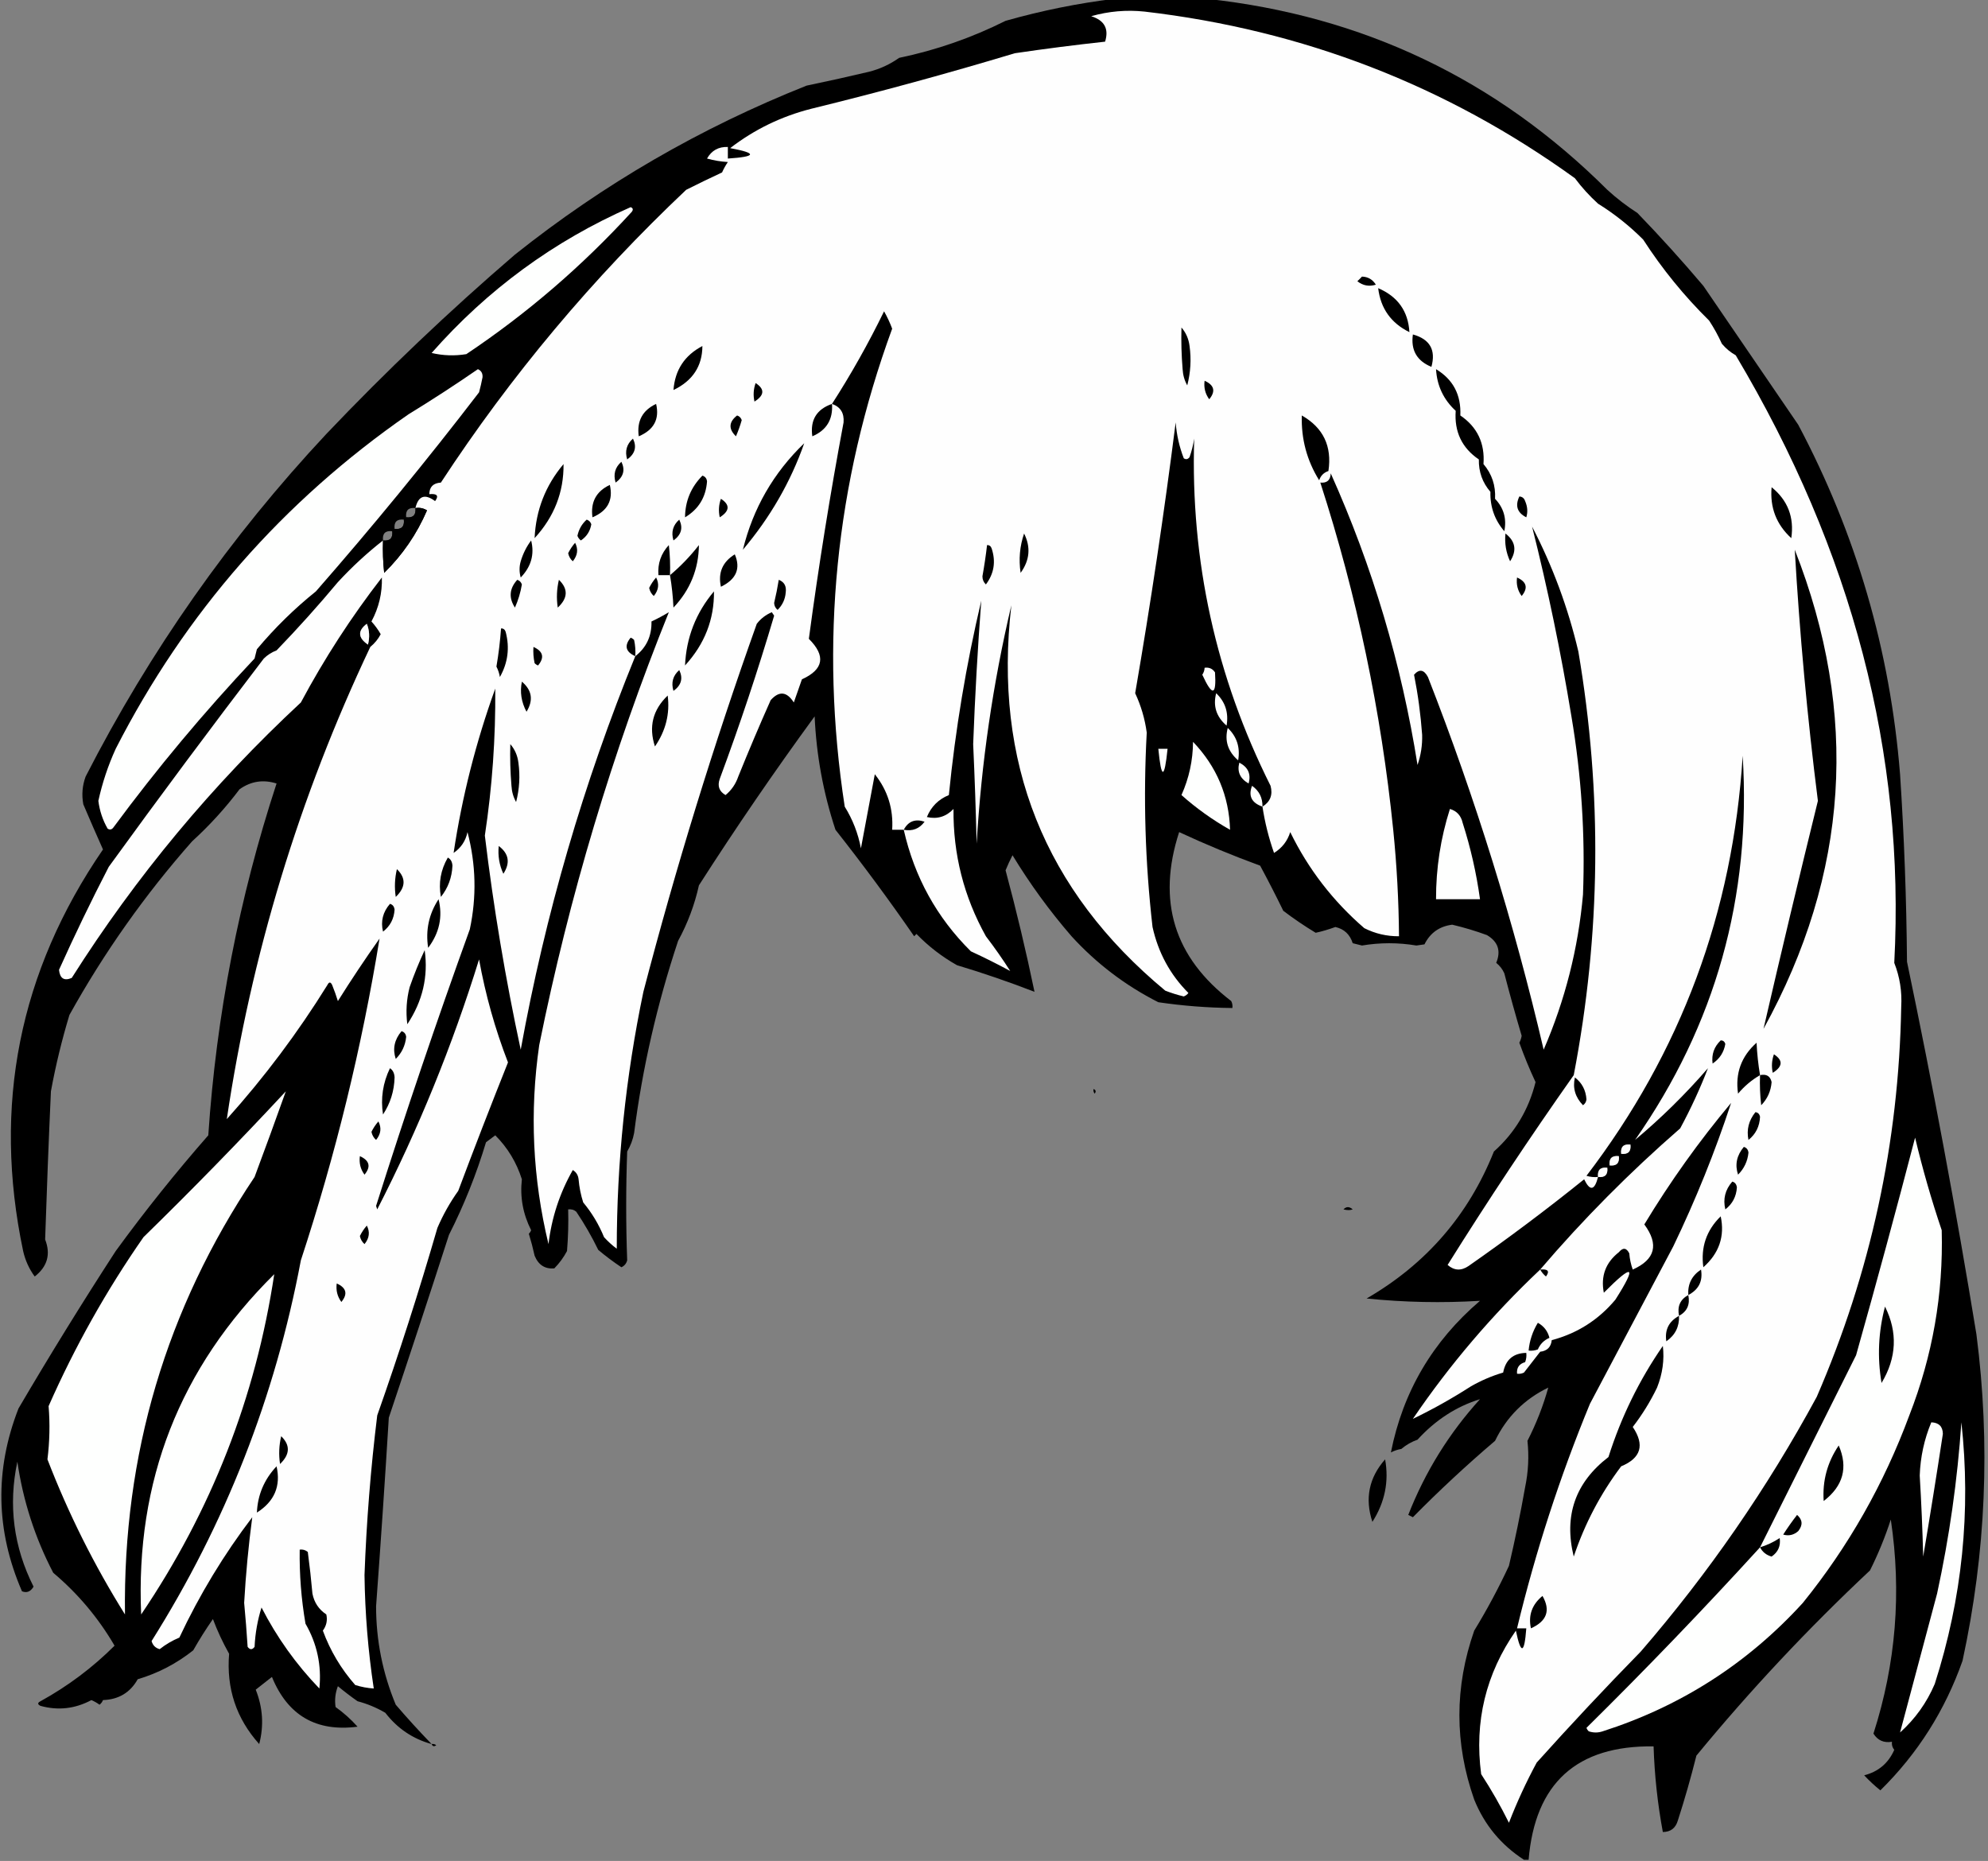 <?xml version="1.0" encoding="UTF-8"?>
<!DOCTYPE svg PUBLIC "-//W3C//DTD SVG 1.1//EN" "http://www.w3.org/Graphics/SVG/1.1/DTD/svg11.dtd">
<svg xmlns="http://www.w3.org/2000/svg" version="1.1" width="859px" height="804px" style="shape-rendering:geometricPrecision; text-rendering:geometricPrecision; image-rendering:optimizeQuality; fill-rule:evenodd; clip-rule:evenodd" xmlns:xlink="http://www.w3.org/1999/xlink">
<rect width="100%" height="100%" fill="#808080" stroke="none"/>
<g><path style="opacity:1" fill="#000000" d="M 481.5,-0.5 C 494.833,-0.5 508.167,-0.5 521.5,-0.5C 588.946,6.799 646.613,34.299 694.5,82C 698.548,85.716 702.882,89.05 707.5,92C 717.341,102.175 726.841,112.675 736,123.5C 749.655,143.466 763.322,163.466 777,183.5C 802.061,230.732 816.727,281.066 821,334.5C 822.772,361.471 823.772,388.471 824,415.5C 835.186,468.952 845.186,522.619 854,576.5C 860.111,623.846 858.111,670.846 848,717.5C 840.437,738.978 828.604,757.645 812.5,773.5C 810.016,771.517 807.683,769.35 805.5,767C 811.628,765.439 815.961,761.772 818.5,756C 817.663,754.989 817.33,753.822 817.5,752.5C 814.039,753.111 811.372,751.944 809.5,749C 819.218,718.766 821.718,687.933 817,656.5C 814.553,664.061 811.553,671.394 808,678.5C 781.195,703.633 756.195,730.299 733,758.5C 730.644,767.923 727.978,777.256 725,786.5C 724.03,789.821 721.863,791.487 718.5,791.5C 716.232,779.284 714.898,766.95 714.5,754.5C 681.279,754.054 663.279,770.387 660.5,803.5C 659.833,803.5 659.167,803.5 658.5,803.5C 648.581,797.083 641.414,788.417 637,777.5C 628.459,753.227 628.459,728.894 637,704.5C 642.509,695.485 647.509,686.151 652,676.5C 654.65,665.232 656.984,653.899 659,642.5C 660.385,635.837 660.718,629.17 660,622.5C 663.819,615.025 666.819,607.358 669,599.5C 658.667,604.5 651,612.167 646,622.5C 633.635,633.035 621.802,644.035 610.5,655.5C 609.833,655.167 609.167,654.833 608.5,654.5C 615.801,635.886 626.134,619.22 639.5,604.5C 629.249,607.672 620.249,613.506 612.5,622C 609.929,622.901 607.596,624.234 605.5,626C 603.899,626.273 602.399,626.773 601,627.5C 606.176,601.336 619.009,579.502 639.5,562C 623.153,563 606.82,562.666 590.5,561C 616.199,546.14 634.532,524.973 645.5,497.5C 654.543,489.429 660.543,479.429 663.5,467.5C 660.911,461.983 658.578,456.316 656.5,450.5C 656.987,449.554 657.32,448.554 657.5,447.5C 654.844,438.544 652.344,429.544 650,420.5C 649.19,418.694 648.024,417.194 646.5,416C 648.641,410.85 647.307,406.85 642.5,404C 637.59,402.197 632.59,400.697 627.5,399.5C 621.972,400.198 617.972,403.031 615.5,408C 614.333,408.167 613.167,408.333 612,408.5C 604.168,407.187 596.335,407.187 588.5,408.5C 587.167,408.167 585.833,407.833 584.5,407.5C 583.284,403.688 580.784,401.354 577,400.5C 574.091,401.565 571.257,402.399 568.5,403C 563.66,400.081 558.994,396.914 554.5,393.5C 551.294,386.922 547.961,380.422 544.5,374C 532.595,369.646 520.928,364.812 509.5,359.5C 499.819,389.281 507.319,413.614 532,432.5C 532.483,433.448 532.649,434.448 532.5,435.5C 521.764,435.395 511.097,434.562 500.5,433C 486.294,425.806 473.794,416.306 463,404.5C 453.522,393.542 445.022,381.876 437.5,369.5C 436.402,371.632 435.402,373.798 434.5,376C 439.186,393.44 443.352,410.94 447,428.5C 435.953,424.222 424.786,420.389 413.5,417C 406.996,413.336 401.163,408.836 396,403.5C 395.667,403.833 395.333,404.167 395,404.5C 384.155,388.811 372.821,373.477 361,358.5C 355.737,342.593 352.737,326.259 352,309.5C 334.592,333.312 317.925,357.646 302,382.5C 300.138,390.898 297.138,398.898 293,406.5C 283.904,433.859 277.57,461.525 274,489.5C 273.46,492.361 272.46,495.028 271,497.5C 270.432,513.194 270.432,528.86 271,544.5C 270.632,545.91 269.799,546.91 268.5,547.5C 265.025,545.192 261.692,542.692 258.5,540C 255.726,534.287 252.56,528.787 249,523.5C 247.989,522.663 246.822,522.33 245.5,522.5C 245.666,528.509 245.499,534.509 245,540.5C 243.533,543.266 241.7,545.766 239.5,548C 235.454,548.324 232.621,546.491 231,542.5C 230.289,539.266 229.455,536.099 228.5,533C 228.957,532.586 229.291,532.086 229.5,531.5C 225.963,524.488 224.63,517.155 225.5,509.5C 223.179,502.18 219.345,495.846 214,490.5C 212.662,491.506 211.329,492.506 210,493.5C 205.835,507.334 200.502,520.667 194,533.5C 185.488,559.881 176.821,586.215 168,612.5C 166.333,639.676 164.5,666.842 162.5,694C 162.515,708.741 165.348,722.908 171,736.5C 176.004,742.336 181.171,748.003 186.5,753.5C 178.383,751.266 171.716,746.766 166.5,740C 162.719,737.775 158.719,736.109 154.5,735C 151.577,732.955 148.743,730.788 146,728.5C 144.876,731.442 144.542,734.442 145,737.5C 148.465,739.963 151.631,742.796 154.5,746C 136.655,748.322 124.322,741.156 117.5,724.5C 115.135,726.342 112.802,728.176 110.5,730C 113.575,737.726 114.075,745.559 112,753.5C 102.101,742.469 97.767,729.469 99,714.5C 96.28,709.67 93.947,704.67 92,699.5C 88.951,703.871 86.118,708.371 83.5,713C 76.278,718.737 68.278,722.903 59.5,725.5C 56.274,731.262 51.274,734.262 44.5,734.5C 44.192,735.308 43.692,735.975 43,736.5C 41.915,735.707 40.748,735.04 39.5,734.5C 32.452,738.268 25.118,739.102 17.5,737C 16.167,736.333 16.167,735.667 17.5,735C 29.357,728.462 40.023,720.462 49.5,711C 42.501,698.997 33.667,688.497 23,679.5C 15.128,664.383 9.961,648.383 7.5,631.5C 3.521,650.295 5.854,668.295 14.5,685.5C 13.215,687.659 11.549,688.326 9.5,687.5C -1.855,661.34 -2.355,635.007 8,608.5C 21.499,585.498 35.499,562.832 50,540.5C 62.573,523.256 75.907,506.589 90,490.5C 93.485,438.578 103.318,387.911 119.5,338.5C 113.726,336.682 108.393,337.515 103.5,341C 97.405,349.099 90.572,356.599 83,363.5C 62.629,386.57 44.962,411.57 30,438.5C 26.705,449.377 24.039,460.377 22,471.5C 21.032,492.828 20.198,514.162 19.5,535.5C 21.989,541.882 20.489,547.216 15,551.5C 12.589,548.221 10.922,544.555 10,540.5C -3.229,477.645 8.271,419.812 44.5,367C 41.588,360.491 38.755,353.991 36,347.5C 35.233,343.406 35.566,339.406 37,335.5C 64.777,281.263 99.444,231.93 141,187.5C 166.903,160.261 194.07,134.428 222.5,110C 260.7,79.551 302.7,55.218 348.5,37C 357.529,35.128 366.529,33.128 375.5,31C 380.223,29.804 384.557,27.804 388.5,25C 404.525,21.659 419.858,16.325 434.5,9C 450.064,4.588 465.73,1.421 481.5,-0.5 Z M 179.5,219.5 C 179.833,222.5 178.5,223.833 175.5,223.5C 175.167,220.5 176.5,219.167 179.5,219.5 Z M 174.5,224.5 C 174.833,227.5 173.5,228.833 170.5,228.5C 170.167,225.5 171.5,224.167 174.5,224.5 Z M 169.5,229.5 C 169.833,232.5 168.5,233.833 165.5,233.5C 165.167,230.5 166.5,229.167 169.5,229.5 Z M 158.5,269.5 C 159.638,272.304 159.805,275.304 159,278.5C 154.652,275.528 154.486,272.528 158.5,269.5 Z M 700.5,498.5 C 700.167,495.5 701.5,494.167 704.5,494.5C 704.833,497.5 703.5,498.833 700.5,498.5 Z M 699.5,499.5 C 699.833,502.5 698.5,503.833 695.5,503.5C 695.167,500.5 696.5,499.167 699.5,499.5 Z M 694.5,504.5 C 694.833,507.5 693.5,508.833 690.5,508.5C 690.167,505.5 691.5,504.167 694.5,504.5 Z"/></g>
<g><path style="opacity:1" fill="#fefefe" d="M 665.5,548.5 C 683.941,526.891 704.107,506.557 726,487.5C 730.608,478.96 734.608,470.293 738,461.5C 728.296,472.705 717.796,483.038 706.5,492.5C 741.275,442.752 756.775,387.418 753,326.5C 748.814,394.084 726.314,454.584 685.5,508C 687.134,508.494 688.801,508.66 690.5,508.5C 689.014,514.392 687.014,514.726 684.5,509.5C 668.258,522.577 651.591,535.077 634.5,547C 631.335,549.13 628.335,548.963 625.5,546.5C 642.922,518.651 661.089,491.318 680,464.5C 691.715,403.594 692.381,342.594 682,281.5C 677.577,262.657 670.911,244.657 662,227.5C 668.803,254.513 674.47,281.847 679,309.5C 683.319,335.004 684.985,360.671 684,386.5C 681.934,409.765 676.267,432.098 667,453.5C 654.201,398.64 637.535,344.973 617,292.5C 615.276,289.27 613.276,288.936 611,291.5C 612.695,300.02 613.862,308.686 614.5,317.5C 614.618,321.971 613.951,326.305 612.5,330.5C 605.577,286.804 593.077,244.804 575,204.5C 574.888,207.447 573.388,208.78 570.5,208.5C 586.305,257.357 596.805,307.357 602,358.5C 603.545,373.798 604.378,389.131 604.5,404.5C 599.205,404.541 594.205,403.375 589.5,401C 575.963,389.306 565.296,375.473 557.5,359.5C 556.29,363.376 553.957,366.376 550.5,368.5C 548.205,361.988 546.539,355.321 545.5,348.5C 548.875,346.41 550.041,343.41 549,339.5C 525.377,292.333 514.377,242.333 516,189.5C 515.587,192.232 514.92,194.899 514,197.5C 513.282,198.451 512.449,198.617 511.5,198C 509.574,193.04 508.407,187.874 508,182.5C 503.041,221.589 497.208,260.589 490.5,299.5C 493.026,304.893 494.693,310.56 495.5,316.5C 493.968,344.562 494.802,372.562 498,400.5C 500.469,411.614 505.635,421.114 513.5,429C 512.975,429.692 512.308,430.192 511.5,430.5C 508.772,429.855 506.105,429.021 503.5,428C 451.283,384.703 429.117,329.203 437,261.5C 429.014,295.401 424.014,329.734 422,364.5C 421.657,350.161 421.157,335.827 420.5,321.5C 421.277,300.774 422.444,280.107 424,259.5C 417.473,287.186 412.807,315.186 410,343.5C 405.5,345.333 402.333,348.5 400.5,353C 404.982,354.011 408.816,352.844 412,349.5C 411.814,369.092 416.481,387.425 426,404.5C 429.745,409.398 433.245,414.398 436.5,419.5C 430.989,416.523 425.323,413.69 419.5,411C 404.798,396.441 395.131,378.941 390.5,358.5C 388.833,358.5 387.167,358.5 385.5,358.5C 386.07,349.491 383.57,341.491 378,334.5C 376,345.167 374,355.833 372,366.5C 370.772,360.049 368.439,354.049 365,348.5C 354.13,277.853 360.964,209.019 385.5,142C 384.523,139.398 383.356,136.898 382,134.5C 375.248,148.346 367.748,161.68 359.5,174.5C 363.153,175.786 364.82,178.453 364.5,182.5C 358.681,213.58 353.681,244.747 349.5,276C 356.922,283.384 355.922,289.217 346.5,293.5C 345.333,296.833 344.167,300.167 343,303.5C 339.982,298.735 336.649,298.402 333,302.5C 328.138,313.418 323.472,324.418 319,335.5C 317.894,338.726 316.061,341.393 313.5,343.5C 310.743,341.912 309.91,339.579 311,336.5C 319.631,313.273 327.464,289.773 334.5,266C 334.167,265.5 333.833,265 333.5,264.5C 330.906,265.592 328.739,267.259 327,269.5C 308.345,321.786 292.012,374.786 278,428.5C 270.333,465.176 266.499,502.176 266.5,539.5C 264.517,538.018 262.684,536.351 261,534.5C 258.755,529.003 255.755,524.003 252,519.5C 250.964,516.247 250.297,512.914 250,509.5C 249.804,507.714 248.971,506.381 247.5,505.5C 241.847,515.437 238.347,526.104 237,537.5C 230.133,509.086 228.8,480.419 233,451.5C 245.959,387.302 264.626,324.968 289,264.5C 286.579,265.961 284.079,267.294 281.5,268.5C 281.637,274.798 279.304,279.798 274.5,283.5C 252.11,338.384 235.61,395.05 225,453.5C 218.404,422.86 213.237,392.027 209.5,361C 212.678,339.99 214.178,318.823 214,297.5C 205.633,320.635 199.633,344.301 196,368.5C 199.207,366.295 201.207,363.295 202,359.5C 205.666,373.461 205.999,387.461 203,401.5C 188.71,441.036 175.21,480.87 162.5,521C 162.667,521.5 162.833,522 163,522.5C 180.795,487.785 195.461,451.785 207,414.5C 209.75,429.747 213.916,444.58 219.5,459C 212.141,477.408 204.974,495.908 198,514.5C 194.443,519.485 191.443,524.818 189,530.5C 181.108,557.732 172.441,584.732 163,611.5C 160.179,634.414 158.346,657.414 157.5,680.5C 157.713,696.933 159.046,713.267 161.5,729.5C 158.784,729.322 156.117,728.822 153.5,728C 147.371,721.038 142.704,713.204 139.5,704.5C 141.069,702.348 141.569,700.014 141,697.5C 137.758,695.356 135.758,692.356 135,688.5C 134.465,682.485 133.799,676.485 133,670.5C 131.989,669.663 130.822,669.33 129.5,669.5C 129.343,680.241 130.176,690.908 132,701.5C 137.003,710.164 139.003,719.497 138,729.5C 127.949,719.066 119.616,707.399 113,694.5C 111.275,700.013 110.275,705.68 110,711.5C 109,712.833 108,712.833 107,711.5C 106.595,705.159 106.095,698.826 105.5,692.5C 106.205,680.072 107.372,667.739 109,655.5C 96.703,671.656 86.203,688.989 77.5,707.5C 74.403,708.795 71.57,710.462 69,712.5C 67.167,712 66,710.833 65.5,709C 97.388,658.352 118.888,603.519 130,544.5C 144.961,498.992 156.294,452.658 164,405.5C 157.752,414.328 151.752,423.328 146,432.5C 145.265,430.129 144.432,427.795 143.5,425.5C 142.833,424.167 142.167,424.167 141.5,425.5C 128.731,446.106 114.231,465.44 98,483.5C 108.564,412.47 129.231,344.47 160,279.5C 161.892,277.946 163.392,276.112 164.5,274C 163.375,272.037 162.041,270.204 160.5,268.5C 163.707,262.517 165.207,256.183 165,249.5C 151.839,266.478 140.172,284.478 130,303.5C 91.724,339.08 58.724,378.747 31,422.5C 27.718,423.911 25.884,422.745 25.5,419C 32.252,403.996 39.418,389.163 47,374.5C 68.948,344.218 91.281,314.218 114,284.5C 115.579,282.959 117.413,281.792 119.5,281C 128.704,271.465 137.537,261.632 146,251.5C 152.07,244.926 158.57,238.926 165.5,233.5C 165.334,238.179 165.501,242.845 166,247.5C 173.924,239.736 180.091,230.736 184.5,220.5C 182.955,219.548 181.288,219.215 179.5,219.5C 180.76,214.211 183.593,213.211 188,216.5C 189.713,214.179 188.88,213.179 185.5,213.5C 185.548,210.365 187.215,208.698 190.5,208.5C 220.717,162.356 256.05,120.189 296.5,82C 301.578,79.444 306.745,76.944 312,74.5C 312.707,72.919 313.54,71.419 314.5,70C 311.447,69.821 308.447,69.321 305.5,68.5C 307.483,65.009 310.483,63.342 314.5,63.5C 314.5,65.167 314.5,66.833 314.5,68.5C 326.93,67.674 327.263,66.174 315.5,64C 325.941,55.947 337.608,50.28 350.5,47C 380.109,39.75 409.443,31.75 438.5,23C 451.475,21.087 464.475,19.42 477.5,18C 479.223,12.453 477.223,8.786 471.5,7C 479.035,4.856 486.701,4.19 494.5,5C 563.061,12.981 625.061,36.981 680.5,77C 683.464,80.966 686.797,84.632 690.5,88C 697.554,92.378 704.054,97.545 710,103.5C 718.235,116.231 727.735,127.898 738.5,138.5C 740.587,141.673 742.421,145.006 744,148.5C 745.708,150.543 747.708,152.21 750,153.5C 800.428,238.215 823.261,325.715 818.5,416C 820.889,422.07 821.889,428.403 821.5,435C 820.467,493.624 808.301,549.791 785,603.5C 763.614,642.953 738.281,679.62 709,713.5C 693.606,729.225 678.606,745.225 664,761.5C 659.453,769.927 655.453,778.594 652,787.5C 648.4,780.243 644.4,773.243 640,766.5C 637.001,743.843 642.001,723.176 655,704.5C 657.174,714.938 658.674,714.605 659.5,703.5C 658.167,703.5 656.833,703.5 655.5,703.5C 663.493,670.355 673.993,638.022 687,606.5C 698.985,583.865 710.985,561.198 723,538.5C 732.736,518.269 741.069,497.602 748,476.5C 734.145,493.049 721.645,510.549 710.5,529C 716.893,537.646 715.226,544.146 705.5,548.5C 704.686,546.234 704.186,543.9 704,541.5C 702.771,539.053 701.271,538.887 699.5,541C 693.777,545.501 691.61,551.335 693,558.5C 705.783,545.639 707.45,546.639 698,561.5C 690.703,570.234 681.536,576.067 670.5,579C 670.167,582 668.5,583.667 665.5,584C 663.167,587 660.833,590 658.5,593C 657.552,593.483 656.552,593.649 655.5,593.5C 655.277,590.886 656.444,589.219 659,588.5C 659.49,587.207 659.657,585.873 659.5,584.5C 653.899,584.597 650.565,587.431 649.5,593C 644.611,594.443 639.945,596.443 635.5,599C 627.309,604.254 618.975,608.921 610.5,613C 626.449,589.544 644.782,568.044 665.5,548.5 Z M 158.5,269.5 C 154.486,272.528 154.652,275.528 159,278.5C 159.805,275.304 159.638,272.304 158.5,269.5 Z M 700.5,498.5 C 703.5,498.833 704.833,497.5 704.5,494.5C 701.5,494.167 700.167,495.5 700.5,498.5 Z M 699.5,499.5 C 699.833,502.5 698.5,503.833 695.5,503.5C 695.167,500.5 696.5,499.167 699.5,499.5 Z M 694.5,504.5 C 694.833,507.5 693.5,508.833 690.5,508.5C 690.167,505.5 691.5,504.167 694.5,504.5 Z"/></g>
<g><path style="opacity:1" fill="#fefffe" d="M 272.5,89.5 C 273.525,89.897 273.692,90.563 273,91.5C 251.55,114.964 227.716,135.464 201.5,153C 196.467,153.829 191.467,153.662 186.5,152.5C 210.615,125.126 239.282,104.126 272.5,89.5 Z"/></g>
<g><path style="opacity:1" fill="#000000" d="M 588.5,119.5 C 591.084,119.569 593.084,120.735 594.5,123C 591.534,123.895 588.867,123.395 586.5,121.5C 587.243,120.818 587.909,120.151 588.5,119.5 Z"/></g>
<g><path style="opacity:1" fill="#000000" d="M 595.5,124.5 C 603.964,128.117 608.464,134.45 609,143.5C 601.047,139.586 596.547,133.252 595.5,124.5 Z"/></g>
<g><path style="opacity:1" fill="#000000" d="M 510.5,141.5 C 512.446,143.734 513.613,146.401 514,149.5C 514.789,155.237 514.456,160.903 513,166.5C 511.806,164.377 511.14,162.043 511,159.5C 510.501,153.509 510.334,147.509 510.5,141.5 Z"/></g>
<g><path style="opacity:1" fill="#000000" d="M 610.5,144.5 C 617.851,146.539 620.518,151.206 618.5,158.5C 612.208,155.916 609.541,151.25 610.5,144.5 Z"/></g>
<g><path style="opacity:1" fill="#000000" d="M 303.5,149.5 C 303.457,158.189 299.29,164.523 291,168.5C 291.658,159.85 295.824,153.517 303.5,149.5 Z"/></g>
<g><path style="opacity:1" fill="#fefffe" d="M 206.5,159.5 C 207.947,160.134 208.613,161.301 208.5,163C 208.079,165.185 207.579,167.351 207,169.5C 184.445,198.893 160.945,227.56 136.5,255.5C 127.238,262.927 118.738,271.261 111,280.5C 110.667,281.833 110.333,283.167 110,284.5C 88.161,307.664 67.827,331.997 49,357.5C 48.282,358.451 47.449,358.617 46.5,358C 44.386,354.324 43.052,350.324 42.5,346C 44.199,338.237 46.699,330.737 50,323.5C 80.019,264.807 122.186,216.64 176.5,179C 186.769,172.713 196.769,166.213 206.5,159.5 Z"/></g>
<g><path style="opacity:1" fill="#000000" d="M 620.5,159.5 C 627.895,163.951 631.395,170.617 631,179.5C 638.321,184.479 641.654,191.479 641,200.5C 644.649,204.779 646.315,209.779 646,215.5C 649.761,219.452 651.094,224.119 650,229.5C 645.826,224.647 643.826,218.98 644,212.5C 640.561,208.52 638.894,203.853 639,198.5C 631.679,193.521 628.346,186.521 629,177.5C 623.739,172.645 620.906,166.645 620.5,159.5 Z"/></g>
<g><path style="opacity:1" fill="#000000" d="M 520.5,164.5 C 524.688,166.385 525.355,169.052 522.5,172.5C 520.771,170.149 520.104,167.482 520.5,164.5 Z"/></g>
<g><path style="opacity:1" fill="#000000" d="M 326.5,165.5 C 330.511,168.098 330.344,170.764 326,173.5C 325.398,170.779 325.565,168.113 326.5,165.5 Z"/></g>
<g><path style="opacity:1" fill="#000000" d="M 283.5,174.5 C 285.042,181.075 282.542,185.742 276,188.5C 275.11,181.943 277.61,177.276 283.5,174.5 Z"/></g>
<g><path style="opacity:1" fill="#000000" d="M 359.5,174.5 C 359.975,181.223 357.142,185.89 351,188.5C 350.005,181.487 352.838,176.821 359.5,174.5 Z"/></g>
<g><path style="opacity:1" fill="#000000" d="M 318.5,179.5 C 319.478,179.811 320.145,180.478 320.5,181.5C 319.82,183.889 318.986,186.222 318,188.5C 314.714,185.31 314.88,182.31 318.5,179.5 Z"/></g>
<g><path style="opacity:1" fill="#000000" d="M 562.5,179.5 C 571.773,184.786 575.606,192.786 574,203.5C 572,204.167 570.667,205.5 570,207.5C 564.698,198.963 562.198,189.629 562.5,179.5 Z"/></g>
<g><path style="opacity:1" fill="#000000" d="M 273.5,189.5 C 275.229,193.063 274.396,196.063 271,198.5C 269.927,194.9 270.76,191.9 273.5,189.5 Z"/></g>
<g><path style="opacity:1" fill="#000000" d="M 347.5,191.5 C 341.631,208.2 332.798,223.533 321,237.5C 325.388,219.611 334.221,204.277 347.5,191.5 Z"/></g>
<g><path style="opacity:1" fill="#000000" d="M 268.5,199.5 C 270.229,203.063 269.396,206.063 266,208.5C 264.927,204.9 265.76,201.9 268.5,199.5 Z"/></g>
<g><path style="opacity:1" fill="#000000" d="M 243.5,200.5 C 243.642,212.595 239.476,223.261 231,232.5C 231.536,220.426 235.702,209.76 243.5,200.5 Z"/></g>
<g><path style="opacity:1" fill="#000000" d="M 303.5,205.5 C 304.695,205.866 305.361,206.699 305.5,208C 304.994,214.854 301.827,220.02 296,223.5C 296.059,216.492 298.559,210.492 303.5,205.5 Z"/></g>
<g><path style="opacity:1" fill="#000000" d="M 263.5,209.5 C 265.042,216.075 262.542,220.742 256,223.5C 255.11,216.943 257.61,212.276 263.5,209.5 Z"/></g>
<g><path style="opacity:1" fill="#000000" d="M 765.5,210.5 C 772.486,216.152 775.32,223.485 774,232.5C 767.552,226.598 764.719,219.265 765.5,210.5 Z"/></g>
<g><path style="opacity:1" fill="#000000" d="M 656.5,214.5 C 657.75,214.577 658.583,215.244 659,216.5C 660.039,218.901 660.206,221.234 659.5,223.5C 655.586,221.519 654.586,218.519 656.5,214.5 Z"/></g>
<g><path style="opacity:1" fill="#000000" d="M 311.5,215.5 C 315.511,218.098 315.344,220.764 311,223.5C 310.398,220.779 310.565,218.113 311.5,215.5 Z"/></g>
<g><path style="opacity:1" fill="#000000" d="M 179.5,219.5 C 181.288,219.215 182.955,219.548 184.5,220.5C 180.091,230.736 173.924,239.736 166,247.5C 165.501,242.845 165.334,238.179 165.5,233.5C 168.5,233.833 169.833,232.5 169.5,229.5C 170.167,229.5 170.5,229.167 170.5,228.5C 173.5,228.833 174.833,227.5 174.5,224.5C 175.167,224.5 175.5,224.167 175.5,223.5C 178.5,223.833 179.833,222.5 179.5,219.5 Z"/></g>
<g><path style="opacity:1" fill="#000000" d="M 253.5,224.5 C 254.478,224.811 255.145,225.478 255.5,226.5C 255.007,229.478 253.507,231.811 251,233.5C 250.308,232.975 249.808,232.308 249.5,231.5C 250.094,228.692 251.427,226.359 253.5,224.5 Z"/></g>
<g><path style="opacity:1" fill="#000000" d="M 293.5,224.5 C 295.229,228.063 294.396,231.063 291,233.5C 289.927,229.9 290.76,226.9 293.5,224.5 Z"/></g>
<g><path style="opacity:1" fill="#000000" d="M 442.5,230.5 C 445.453,236.366 444.953,242.033 441,247.5C 440.125,241.668 440.625,236.001 442.5,230.5 Z"/></g>
<g><path style="opacity:1" fill="#000000" d="M 650.5,230.5 C 654.838,233.859 655.504,237.859 652.5,242.5C 650.745,238.722 650.078,234.722 650.5,230.5 Z"/></g>
<g><path style="opacity:1" fill="#000000" d="M 229.5,233.5 C 231.014,239.486 229.514,244.819 225,249.5C 224.333,247.167 224.333,244.833 225,242.5C 225.999,239.168 227.499,236.168 229.5,233.5 Z"/></g>
<g><path style="opacity:1" fill="#000000" d="M 248.5,234.5 C 249.932,237.267 249.599,239.934 247.5,242.5C 246.447,241.562 245.78,240.395 245.5,239C 246.315,237.357 247.315,235.857 248.5,234.5 Z"/></g>
<g><path style="opacity:1" fill="#000000" d="M 289.5,248.5 C 287.833,248.5 286.167,248.5 284.5,248.5C 284.117,243.48 285.617,239.147 289,235.5C 289.499,239.821 289.666,244.154 289.5,248.5 Z"/></g>
<g><path style="opacity:1" fill="#000000" d="M 289.5,248.5 C 294.111,244.625 298.278,240.292 302,235.5C 301.867,245.889 298.201,254.889 291,262.5C 290.777,257.75 290.277,253.084 289.5,248.5 Z"/></g>
<g><path style="opacity:1" fill="#000000" d="M 426.5,235.5 C 427.497,235.47 428.164,235.97 428.5,237C 430.356,242.646 429.523,247.813 426,252.5C 425.009,251.57 424.509,250.404 424.5,249C 425.308,244.511 425.975,240.011 426.5,235.5 Z"/></g>
<g><path style="opacity:1" fill="#000000" d="M 775.5,237.5 C 803.408,308.52 798.908,377.52 762,444.5C 769.578,411.685 777.411,378.852 785.5,346C 780.935,309.953 777.602,273.787 775.5,237.5 Z"/></g>
<g><path style="opacity:1" fill="#000000" d="M 317.5,239.5 C 320.133,245.622 318.133,250.289 311.5,253.5C 310.194,247.442 312.194,242.776 317.5,239.5 Z"/></g>
<g><path style="opacity:1" fill="#000000" d="M 283.5,249.5 C 284.932,252.267 284.599,254.934 282.5,257.5C 281.447,256.562 280.78,255.395 280.5,254C 281.315,252.357 282.315,250.857 283.5,249.5 Z"/></g>
<g><path style="opacity:1" fill="#000000" d="M 655.5,249.5 C 659.688,251.385 660.355,254.052 657.5,257.5C 655.771,255.149 655.104,252.482 655.5,249.5 Z"/></g>
<g><path style="opacity:1" fill="#000000" d="M 223.5,250.5 C 224.478,250.811 225.145,251.478 225.5,252.5C 224.923,255.976 223.923,259.309 222.5,262.5C 219.757,258.278 220.09,254.278 223.5,250.5 Z"/></g>
<g><path style="opacity:1" fill="#000000" d="M 241.5,250.5 C 245.573,254.434 245.406,258.434 241,262.5C 240.393,258.463 240.56,254.463 241.5,250.5 Z"/></g>
<g><path style="opacity:1" fill="#000000" d="M 336.5,250.5 C 338.884,251.425 339.884,253.258 339.5,256C 339.269,258.909 338.103,261.409 336,263.5C 335.056,262.737 334.556,261.737 334.5,260.5C 335.297,257.18 335.964,253.846 336.5,250.5 Z"/></g>
<g><path style="opacity:1" fill="#000000" d="M 308.5,255.5 C 308.642,267.595 304.476,278.261 296,287.5C 296.536,275.426 300.702,264.76 308.5,255.5 Z"/></g>
<g><path style="opacity:1" fill="#000000" d="M 216.5,271.5 C 217.497,271.47 218.164,271.97 218.5,273C 220.302,279.845 219.469,286.345 216,292.5C 215.727,290.899 215.227,289.399 214.5,288C 215.434,282.575 216.101,277.075 216.5,271.5 Z"/></g>
<g><path style="opacity:1" fill="#000000" d="M 274.5,283.5 C 270.312,281.615 269.645,278.948 272.5,275.5C 273.086,275.709 273.586,276.043 274,276.5C 274.497,278.81 274.663,281.143 274.5,283.5 Z"/></g>
<g><path style="opacity:1" fill="#000000" d="M 230.5,279.5 C 234.688,281.385 235.355,284.052 232.5,287.5C 231.914,287.291 231.414,286.957 231,286.5C 230.503,284.19 230.337,281.857 230.5,279.5 Z"/></g>
<g><path style="opacity:1" fill="#fefffe" d="M 520.5,288.5 C 522.451,288.227 523.951,288.893 525,290.5C 525.658,300.61 523.825,300.944 519.5,291.5C 520.127,290.583 520.461,289.583 520.5,288.5 Z"/></g>
<g><path style="opacity:1" fill="#000000" d="M 293.5,289.5 C 295.229,293.063 294.396,296.063 291,298.5C 289.927,294.9 290.76,291.9 293.5,289.5 Z"/></g>
<g><path style="opacity:1" fill="#000000" d="M 225.5,294.5 C 229.887,298.205 230.554,302.539 227.5,307.5C 225.259,303.314 224.592,298.981 225.5,294.5 Z"/></g>
<g><path style="opacity:1" fill="#fefffe" d="M 525.5,299.5 C 529.447,303.262 530.947,307.929 530,313.5C 525.56,309.682 524.06,305.016 525.5,299.5 Z"/></g>
<g><path style="opacity:1" fill="#000000" d="M 288.5,300.5 C 289.513,308.34 287.68,315.673 283,322.5C 280.214,314.024 282.047,306.69 288.5,300.5 Z"/></g>
<g><path style="opacity:1" fill="#fefffe" d="M 530.5,314.5 C 534.447,318.262 535.947,322.929 535,328.5C 530.56,324.682 529.06,320.016 530.5,314.5 Z"/></g>
<g><path style="opacity:1" fill="#fefffe" d="M 515.5,320.5 C 525.728,331.204 531.061,343.871 531.5,358.5C 523.934,354.224 516.934,349.224 510.5,343.5C 513.774,336.193 515.441,328.527 515.5,320.5 Z"/></g>
<g><path style="opacity:1" fill="#000000" d="M 220.5,321.5 C 222.446,323.734 223.613,326.401 224,329.5C 224.789,335.237 224.456,340.903 223,346.5C 221.806,344.377 221.14,342.043 221,339.5C 220.501,333.509 220.334,327.509 220.5,321.5 Z"/></g>
<g><path style="opacity:1" fill="#fefffe" d="M 500.5,323.5 C 501.833,323.5 503.167,323.5 504.5,323.5C 503.137,336.789 501.804,336.789 500.5,323.5 Z"/></g>
<g><path style="opacity:1" fill="#fefffe" d="M 535.5,329.5 C 539.316,331.46 540.649,334.46 539.5,338.5C 535.804,336.377 534.471,333.377 535.5,329.5 Z"/></g>
<g><path style="opacity:1" fill="#fefffe" d="M 545.5,348.5 C 540.811,346.88 539.311,343.88 541,339.5C 544.089,341.677 545.589,344.677 545.5,348.5 Z"/></g>
<g><path style="opacity:1" fill="#fefffe" d="M 626.5,349.5 C 629.452,350.359 631.285,352.359 632,355.5C 635.458,366.294 637.958,377.294 639.5,388.5C 633.167,388.5 626.833,388.5 620.5,388.5C 620.467,375.147 622.467,362.147 626.5,349.5 Z"/></g>
<g><path style="opacity:1" fill="#000000" d="M 390.5,358.5 C 392.438,354.831 395.438,353.664 399.5,355C 397.281,358.045 394.281,359.211 390.5,358.5 Z"/></g>
<g><path style="opacity:1" fill="#000000" d="M 215.5,365.5 C 219.891,368.797 220.558,372.797 217.5,377.5C 215.745,373.722 215.078,369.722 215.5,365.5 Z"/></g>
<g><path style="opacity:1" fill="#000000" d="M 193.5,370.5 C 194.725,371.152 195.392,372.319 195.5,374C 195.269,379.134 193.602,383.634 190.5,387.5C 189.414,381.502 190.414,375.835 193.5,370.5 Z"/></g>
<g><path style="opacity:1" fill="#000000" d="M 171.5,375.5 C 175.493,379.371 175.326,383.371 171,387.5C 170.393,383.463 170.56,379.463 171.5,375.5 Z"/></g>
<g><path style="opacity:1" fill="#000000" d="M 189.5,388.5 C 191.364,396.064 189.864,403.064 185,409.5C 183.825,401.872 185.325,394.872 189.5,388.5 Z"/></g>
<g><path style="opacity:1" fill="#000000" d="M 168.5,390.5 C 169.649,390.791 170.316,391.624 170.5,393C 170.241,396.972 168.574,400.138 165.5,402.5C 164.43,398.034 165.43,394.034 168.5,390.5 Z"/></g>
<g><path style="opacity:1" fill="#000000" d="M 183.5,410.5 C 185.106,421.907 182.606,432.574 176,442.5C 175.308,437.109 175.641,431.775 177,426.5C 178.903,421.032 181.07,415.699 183.5,410.5 Z"/></g>
<g><path style="opacity:1" fill="#000000" d="M 173.5,445.5 C 174.695,445.866 175.361,446.699 175.5,448C 175.115,451.728 173.615,454.894 171,457.5C 169.572,453.187 170.405,449.187 173.5,445.5 Z"/></g>
<g><path style="opacity:1" fill="#000000" d="M 743.5,449.5 C 744.497,449.47 745.164,449.97 745.5,451C 744.895,454.609 743.062,457.443 740,459.5C 739.478,455.564 740.645,452.231 743.5,449.5 Z"/></g>
<g><path style="opacity:1" fill="#000000" d="M 760.5,464.5 C 756.933,466.557 753.766,469.223 751,472.5C 749.719,463.728 752.386,456.395 759,450.5C 759.223,455.25 759.723,459.916 760.5,464.5 Z"/></g>
<g><path style="opacity:1" fill="#000000" d="M 766.5,455.5 C 770.511,458.098 770.344,460.764 766,463.5C 765.398,460.779 765.565,458.113 766.5,455.5 Z"/></g>
<g><path style="opacity:1" fill="#000000" d="M 168.5,461.5 C 169.748,462.334 170.415,463.667 170.5,465.5C 170.335,471.345 168.669,476.679 165.5,481.5C 164.421,474.554 165.421,467.887 168.5,461.5 Z"/></g>
<g><path style="opacity:1" fill="#000000" d="M 760.5,464.5 C 763.261,463.915 764.927,464.915 765.5,467.5C 765.195,471.411 763.695,474.744 761,477.5C 760.501,473.179 760.334,468.846 760.5,464.5 Z"/></g>
<g><path style="opacity:1" fill="#000000" d="M 680.5,465.5 C 683.561,467.83 685.228,470.997 685.5,475C 685.37,476.059 684.87,476.892 684,477.5C 680.637,474.035 679.47,470.035 680.5,465.5 Z"/></g>
<g><path style="opacity:1" fill="#000000" d="M 472.5,470.5 C 473.525,470.897 473.692,471.563 473,472.5C 472.536,471.906 472.369,471.239 472.5,470.5 Z"/></g>
<g><path style="opacity:1" fill="#fefffe" d="M 123.5,471.5 C 119.106,483.848 114.606,496.181 110,508.5C 71.767,565.547 53.1,628.547 54,697.5C 40.714,676.261 29.547,653.928 20.5,630.5C 21.46,622.836 21.627,615.169 21,607.5C 32.373,581.742 46.039,557.409 62,534.5C 83.093,513.909 103.593,492.909 123.5,471.5 Z"/></g>
<g><path style="opacity:1" fill="#000000" d="M 758.5,480.5 C 759.586,480.62 760.253,481.287 760.5,482.5C 760.31,486.651 758.643,489.984 755.5,492.5C 754.603,488.087 755.603,484.087 758.5,480.5 Z"/></g>
<g><path style="opacity:1" fill="#000000" d="M 163.5,484.5 C 164.932,487.267 164.599,489.934 162.5,492.5C 161.447,491.562 160.78,490.395 160.5,489C 161.315,487.357 162.315,485.857 163.5,484.5 Z"/></g>
<g><path style="opacity:1" fill="#fefffe" d="M 760.5,668.5 C 774.32,640.86 788.153,613.193 802,585.5C 810.814,554.243 819.314,522.91 827.5,491.5C 830.708,504.997 834.541,518.33 839,531.5C 839.725,559.085 835.059,585.751 825,611.5C 814.01,641.167 798.677,668.167 779,692.5C 755.164,718.647 726.331,737.147 692.5,748C 690.5,748.667 688.5,748.667 686.5,748C 686.043,747.586 685.709,747.086 685.5,746.5C 711.277,721.06 736.277,695.06 760.5,668.5 Z"/></g>
<g><path style="opacity:1" fill="#000000" d="M 753.5,495.5 C 754.695,495.866 755.361,496.699 755.5,498C 755.115,501.728 753.615,504.894 751,507.5C 749.572,503.187 750.405,499.187 753.5,495.5 Z"/></g>
<g><path style="opacity:1" fill="#000000" d="M 155.5,499.5 C 159.688,501.385 160.355,504.052 157.5,507.5C 155.771,505.149 155.104,502.482 155.5,499.5 Z"/></g>
<g><path style="opacity:1" fill="#000000" d="M 748.5,510.5 C 749.649,510.791 750.316,511.624 750.5,513C 750.241,516.972 748.574,520.138 745.5,522.5C 744.43,518.034 745.43,514.034 748.5,510.5 Z"/></g>
<g><path style="opacity:1" fill="#000000" d="M 580.5,522.5 C 581.708,521.218 583.042,521.218 584.5,522.5C 583.443,522.906 582.109,522.906 580.5,522.5 Z"/></g>
<g><path style="opacity:1" fill="#000000" d="M 743.5,525.5 C 745.334,534.112 742.834,541.445 736,547.5C 734.82,538.878 737.32,531.545 743.5,525.5 Z"/></g>
<g><path style="opacity:1" fill="#000000" d="M 158.5,529.5 C 159.932,532.267 159.599,534.934 157.5,537.5C 156.447,536.562 155.78,535.395 155.5,534C 156.315,532.357 157.315,530.857 158.5,529.5 Z"/></g>
<g><path style="opacity:1" fill="#000000" d="M 665.5,548.5 C 668.88,548.179 669.713,549.179 668,551.5C 666.955,550.627 666.122,549.627 665.5,548.5 Z"/></g>
<g><path style="opacity:1" fill="#000000" d="M 729.5,559.5 C 729.19,554.787 731.023,551.12 735,548.5C 735.843,553.48 734.01,557.147 729.5,559.5 Z"/></g>
<g><path style="opacity:1" fill="#fefffe" d="M 118.5,550.5 C 110.485,603.687 91.318,652.687 61,697.5C 58.474,639.905 77.64,590.905 118.5,550.5 Z"/></g>
<g><path style="opacity:1" fill="#000000" d="M 145.5,554.5 C 149.688,556.385 150.355,559.052 147.5,562.5C 145.771,560.149 145.104,557.482 145.5,554.5 Z"/></g>
<g><path style="opacity:1" fill="#000000" d="M 729.5,559.5 C 730.341,563.575 729.008,566.575 725.5,568.5C 724.659,564.425 725.992,561.425 729.5,559.5 Z"/></g>
<g><path style="opacity:1" fill="#000000" d="M 814.5,564.5 C 820.035,575.609 819.535,586.609 813,597.5C 811.121,586.417 811.621,575.417 814.5,564.5 Z"/></g>
<g><path style="opacity:1" fill="#000000" d="M 725.5,568.5 C 725.666,573.172 723.832,576.838 720,579.5C 719.262,574.547 721.095,570.881 725.5,568.5 Z"/></g>
<g><path style="opacity:1" fill="#000000" d="M 664.5,571.5 C 667.097,572.932 668.763,575.099 669.5,578C 667.167,579 665.5,580.667 664.5,583C 663.207,583.49 661.873,583.657 660.5,583.5C 660.914,579.172 662.247,575.172 664.5,571.5 Z"/></g>
<g><path style="opacity:1" fill="#000000" d="M 718.5,581.5 C 719.213,587.498 718.38,593.498 716,599.5C 713.058,605.588 709.558,611.254 705.5,616.5C 710.747,624.285 709.081,629.952 700.5,633.5C 691.583,645.331 684.75,658.331 680,672.5C 675.665,654.85 680.665,640.516 695,629.5C 700.462,612.244 708.295,596.244 718.5,581.5 Z"/></g>
<g><path style="opacity:1" fill="#fefffe" d="M 834.5,614.5 C 837.78,614.627 839.447,616.294 839.5,619.5C 836.806,637.189 833.973,654.855 831,672.5C 830.695,660.823 830.195,649.157 829.5,637.5C 829.776,629.501 831.443,621.834 834.5,614.5 Z"/></g>
<g><path style="opacity:1" fill="#fefffe" d="M 847.5,614.5 C 851.706,652.824 847.873,690.49 836,727.5C 832.552,735.614 827.552,742.614 821,748.5C 826.294,728.598 831.627,708.598 837,688.5C 842.303,664.075 845.803,639.408 847.5,614.5 Z"/></g>
<g><path style="opacity:1" fill="#000000" d="M 121.5,620.5 C 125.493,624.371 125.326,628.371 121,632.5C 120.393,628.463 120.56,624.463 121.5,620.5 Z"/></g>
<g><path style="opacity:1" fill="#000000" d="M 794.5,624.5 C 798.61,634.01 796.444,642.01 788,648.5C 787.409,639.771 789.575,631.771 794.5,624.5 Z"/></g>
<g><path style="opacity:1" fill="#000000" d="M 598.5,630.5 C 600.219,640.071 598.385,649.071 593,657.5C 589.68,647.425 591.513,638.425 598.5,630.5 Z"/></g>
<g><path style="opacity:1" fill="#000000" d="M 119.5,633.5 C 121.418,642.016 118.585,648.682 111,653.5C 111.341,645.813 114.175,639.146 119.5,633.5 Z"/></g>
<g><path style="opacity:1" fill="#000000" d="M 776.5,654.5 C 778.9,656.581 779.066,658.914 777,661.5C 775.087,663.187 772.92,663.687 770.5,663C 772.387,660.05 774.387,657.216 776.5,654.5 Z"/></g>
<g><path style="opacity:1" fill="#000000" d="M 760.5,668.5 C 763.508,667.58 766.341,666.246 769,664.5C 769.483,667.885 768.316,670.551 765.5,672.5C 763.214,671.867 761.548,670.534 760.5,668.5 Z"/></g>
<g><path style="opacity:1" fill="#000000" d="M 666.5,689.5 C 670.069,695.745 668.402,700.412 661.5,703.5C 660.297,697.889 661.963,693.222 666.5,689.5 Z"/></g>
<g><path style="opacity:1" fill="#000000" d="M 186.5,753.5 C 187.239,753.369 187.906,753.536 188.5,754C 187.563,754.692 186.897,754.525 186.5,753.5 Z"/></g>
</svg>

